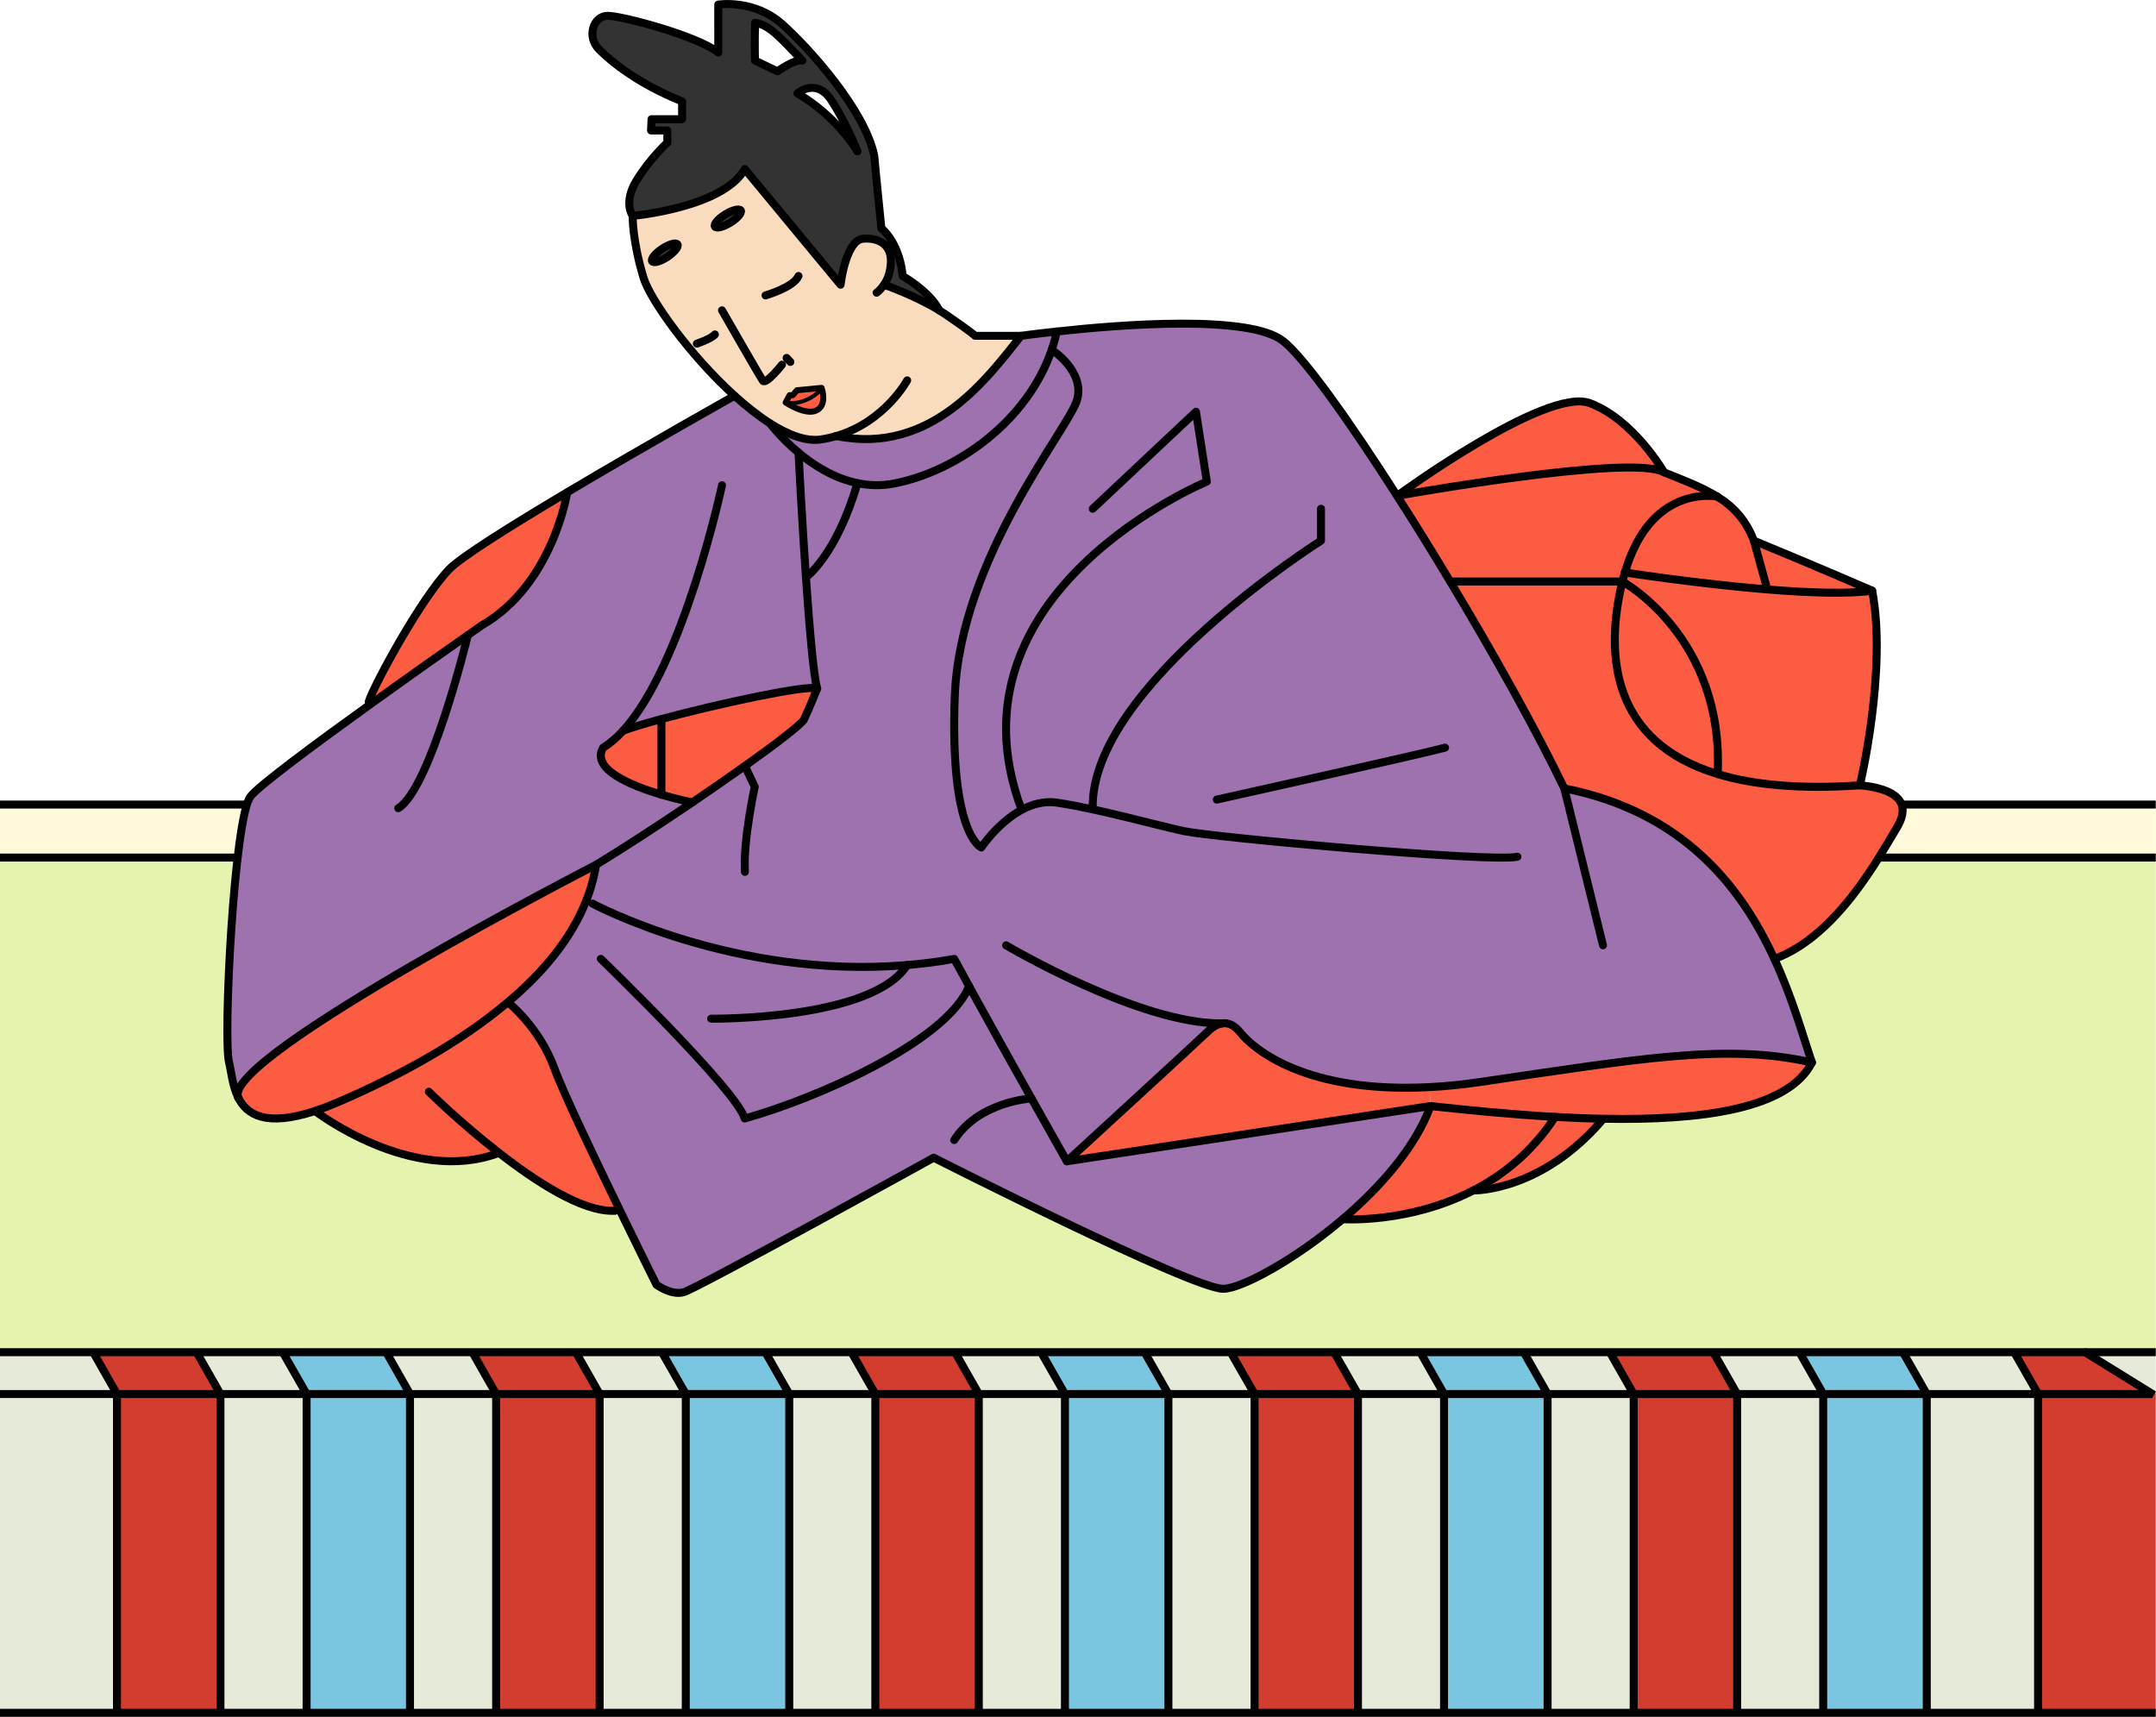 <?xml version="1.0" encoding="UTF-8"?>
<svg xmlns="http://www.w3.org/2000/svg" viewBox="0 0 270.03 215.03">
  <defs>
    <style>
      .cls-1 {
        fill: #7ac6e0;
      }

      .cls-1, .cls-2, .cls-3, .cls-4, .cls-5, .cls-6, .cls-7, .cls-8, .cls-9 {
        stroke-width: 0px;
      }

      .cls-2 {
        fill: #f9dbbd;
      }

      .cls-10 {
        stroke-miterlimit: 10;
      }

      .cls-10, .cls-11, .cls-12, .cls-13 {
        fill: none;
        stroke: #000;
      }

      .cls-11 {
        stroke-width: .75px;
      }

      .cls-11, .cls-12, .cls-13 {
        stroke-linecap: round;
        stroke-linejoin: round;
      }

      .cls-3 {
        fill: #e5ebd8;
      }

      .cls-4 {
        fill: #fc5c42;
      }

      .cls-12 {
        stroke-width: .5px;
      }

      .cls-5 {
        fill: #333;
      }

      .cls-6 {
        fill: #d33d30;
      }

      .cls-7 {
        fill: #fffada;
      }

      .cls-8 {
        fill: #e4f4ae;
      }

      .cls-9 {
        fill: #9e72af;
      }
    </style>
  </defs>
  <g id="_レイヤー_3" data-name="レイヤー 3">
    <g>
      <polygon class="cls-3" points="270 169.28 270 174.53 261.58 169.28 270 169.28"/>
      <rect class="cls-3" x="241.73" y="174.53" width="13.97" height="40"/>
      <polygon class="cls-3" points="252.7 169.28 255.7 174.53 241.73 174.53 238.74 169.28 252.7 169.28"/>
      <rect class="cls-3" x="217.95" y="174.53" width="10.8" height="40"/>
      <polygon class="cls-3" points="225.76 169.28 228.75 174.53 217.95 174.53 214.95 169.28 225.76 169.28"/>
      <rect class="cls-3" x="194.16" y="174.53" width="10.8" height="40"/>
      <polygon class="cls-3" points="201.97 169.28 204.96 174.53 194.16 174.53 191.16 169.28 201.97 169.28"/>
      <rect class="cls-3" x="170.37" y="174.53" width="10.8" height="40"/>
      <polygon class="cls-3" points="178.18 169.28 181.17 174.53 170.37 174.53 167.38 169.28 178.18 169.28"/>
      <rect class="cls-3" x="146.59" y="174.53" width="10.81" height="40"/>
      <polygon class="cls-3" points="154.4 169.28 157.4 174.53 146.59 174.53 143.6 169.28 154.4 169.28"/>
      <rect class="cls-3" x="122.8" y="174.53" width="10.81" height="40"/>
      <polygon class="cls-3" points="130.61 169.28 133.61 174.53 122.8 174.53 119.81 169.28 130.61 169.28"/>
      <rect class="cls-3" x="99.01" y="174.53" width="10.81" height="40"/>
      <polygon class="cls-3" points="106.82 169.28 109.82 174.53 99.01 174.53 96.03 169.28 106.82 169.28"/>
      <rect class="cls-3" x="75.23" y="174.53" width="10.81" height="40"/>
      <polygon class="cls-3" points="83.04 169.28 86.04 174.53 75.23 174.53 72.24 169.28 83.04 169.28"/>
      <rect class="cls-3" x="51.44" y="174.53" width="10.81" height="40"/>
      <polygon class="cls-3" points="59.26 169.28 62.25 174.53 51.44 174.53 48.45 169.28 59.26 169.28"/>
      <rect class="cls-3" x="27.66" y="174.53" width="10.81" height="40"/>
      <polygon class="cls-3" points="35.47 169.28 38.46 174.53 27.66 174.53 24.67 169.28 35.47 169.28"/>
      <rect class="cls-3" y="174.53" width="14.68" height="40"/>
      <polygon class="cls-3" points="11.69 169.28 14.68 174.53 0 174.53 0 169.28 11.69 169.28"/>
      <rect class="cls-6" x="255.7" y="174.53" width="14.3" height="40"/>
      <polygon class="cls-8" points="270 107.4 270 169.28 261.58 169.28 252.7 169.28 238.74 169.28 225.76 169.28 214.95 169.28 201.97 169.28 191.16 169.28 178.18 169.28 167.38 169.28 154.4 169.28 143.6 169.28 130.61 169.28 119.81 169.28 106.82 169.28 96.03 169.28 83.04 169.28 72.24 169.28 59.26 169.28 48.45 169.28 35.47 169.28 24.67 169.28 11.69 169.28 0 169.28 0 107.69 270 107.4"/>
      <polygon class="cls-7" points="270 106.66 270 107.4 0 107.69 37.01 107.4 254.2 106.66 270 106.66"/>
      <polygon class="cls-7" points="270 100.57 270 106.66 254.2 106.66 37.01 107.4 0 107.69 0 106.61 0 100.57 270 100.57"/>
      <polygon class="cls-6" points="270 174.53 255.7 174.53 252.7 169.28 261.58 169.28 270 174.53"/>
      <rect class="cls-1" x="228.75" y="174.53" width="12.99" height="40"/>
      <polygon class="cls-1" points="238.74 169.28 241.73 174.53 228.75 174.53 225.76 169.28 238.74 169.28"/>
      <rect class="cls-6" x="204.96" y="174.53" width="12.99" height="40"/>
      <polygon class="cls-6" points="214.95 169.28 217.95 174.53 204.96 174.53 201.97 169.28 214.95 169.28"/>
      <rect class="cls-1" x="181.17" y="174.53" width="12.99" height="40"/>
      <polygon class="cls-1" points="191.16 169.28 194.16 174.53 181.17 174.53 178.18 169.28 191.16 169.28"/>
      <rect class="cls-6" x="157.4" y="174.53" width="12.98" height="40"/>
      <polygon class="cls-6" points="167.38 169.28 170.37 174.53 157.4 174.53 154.4 169.28 167.38 169.28"/>
      <rect class="cls-1" x="133.61" y="174.53" width="12.98" height="40"/>
      <polygon class="cls-1" points="143.6 169.28 146.59 174.53 133.61 174.53 130.61 169.28 143.6 169.28"/>
      <rect class="cls-6" x="109.82" y="174.53" width="12.98" height="40"/>
      <polygon class="cls-6" points="119.81 169.28 122.8 174.53 109.82 174.53 106.82 169.28 119.81 169.28"/>
      <rect class="cls-1" x="86.04" y="174.53" width="12.98" height="40"/>
      <polygon class="cls-1" points="96.03 169.28 99.01 174.53 86.04 174.53 83.04 169.28 96.03 169.28"/>
      <rect class="cls-6" x="62.25" y="174.53" width="12.98" height="40"/>
      <polygon class="cls-6" points="72.24 169.28 75.23 174.53 62.25 174.53 59.26 169.28 72.24 169.28"/>
      <rect class="cls-1" x="38.46" y="174.53" width="12.98" height="40"/>
      <polygon class="cls-1" points="48.45 169.28 51.44 174.53 38.46 174.53 35.47 169.28 48.45 169.28"/>
      <rect class="cls-6" x="14.68" y="174.53" width="12.98" height="40"/>
      <polygon class="cls-6" points="24.67 169.28 27.66 174.53 14.68 174.53 11.69 169.28 24.67 169.28"/>
    </g>
    <g>
      <polyline class="cls-10" points="0 169.36 11.67 169.36 24.62 169.36 35.41 169.36 48.37 169.36 59.16 169.36 72.12 169.36 82.9 169.36 95.86 169.36 106.64 169.36 119.61 169.36 130.39 169.36 143.35 169.36 154.13 169.36 167.09 169.36 177.88 169.36 190.84 169.36 201.62 169.36 214.58 169.36 225.37 169.36 238.33 169.36 252.27 169.36 261.13 169.36 269.77 174.71"/>
      <polyline class="cls-10" points="270 214.53 255.26 214.53 241.32 214.53 228.35 214.53 217.57 214.53 204.61 214.53 193.83 214.53 180.86 214.53 170.08 214.53 157.13 214.53 146.34 214.53 133.38 214.53 122.59 214.53 109.63 214.53 98.85 214.53 85.89 214.53 75.1 214.53 62.14 214.53 51.35 214.53 38.4 214.53 27.61 214.53 14.65 214.53 0 214.53"/>
      <polyline class="cls-10" points="252.27 169.36 255.26 174.6 255.26 214.53"/>
      <polyline class="cls-10" points="238.33 169.36 241.32 174.6 241.32 214.53"/>
      <polyline class="cls-10" points="225.37 169.36 228.35 174.6 228.35 214.53"/>
      <polyline class="cls-10" points="214.58 169.36 217.57 174.6 217.57 214.53"/>
      <polyline class="cls-10" points="201.62 169.36 204.61 174.6 204.61 214.53"/>
      <polyline class="cls-10" points="190.84 169.36 193.83 174.6 193.83 214.53"/>
      <polyline class="cls-10" points="177.88 169.36 180.86 174.6 180.86 214.53"/>
      <polyline class="cls-10" points="167.09 169.36 170.08 174.6 170.08 214.53"/>
      <polyline class="cls-10" points="154.13 169.36 157.13 174.6 157.13 214.53"/>
      <polyline class="cls-10" points="143.35 169.36 146.34 174.6 146.34 214.53"/>
      <polyline class="cls-10" points="130.39 169.36 133.38 174.6 133.38 214.53"/>
      <polyline class="cls-10" points="119.61 169.36 122.59 174.6 122.59 214.53"/>
      <polyline class="cls-10" points="106.64 169.36 109.63 174.6 109.63 214.53"/>
      <polyline class="cls-10" points="95.86 169.36 98.85 174.6 98.85 214.53"/>
      <polyline class="cls-10" points="82.9 169.36 85.89 174.6 85.89 214.53"/>
      <polyline class="cls-10" points="72.12 169.36 75.1 174.6 75.1 214.53"/>
      <polyline class="cls-10" points="59.16 169.36 62.14 174.6 62.14 214.53"/>
      <polyline class="cls-10" points="48.37 169.36 51.35 174.6 51.35 214.53"/>
      <polyline class="cls-10" points="35.41 169.36 38.4 174.6 38.4 214.53"/>
      <polyline class="cls-10" points="24.62 169.36 27.61 174.6 27.61 214.53"/>
      <polyline class="cls-10" points="11.67 169.36 14.65 174.6 14.65 214.53"/>
      <polyline class="cls-10" points="269.54 174.6 255.26 174.6 241.32 174.6 228.35 174.6 217.57 174.6 204.61 174.6 193.83 174.6 180.86 174.6 170.08 174.6 157.13 174.6 146.34 174.6 133.38 174.6 122.59 174.6 109.63 174.6 98.85 174.6 85.89 174.6 75.1 174.6 62.14 174.6 51.35 174.6 38.4 174.6 27.61 174.6 14.65 174.6 0 174.6"/>
      <line class="cls-10" x1="261.13" y1="169.36" x2="270" y2="169.36"/>
      <line class="cls-10" y1="100.77" x2="270" y2="100.77"/>
      <line class="cls-10" y1="107.41" x2="270" y2="107.41"/>
    </g>
  </g>
  <g id="_レイヤー_2" data-name="レイヤー 2">
    <g>
      <g>
        <path class="cls-4" d="m232.94,98.36c4.34.38,6.64,2.04,4.6,5.36s-7.37,13.49-15.3,16.38h-.01c-4.09-8.9-11.32-18.39-26.31-21.36-3.5-7.27-8.8-16.77-14.29-25.91h21.57c-2.29,9.35-1.23,20.13,11.93,24.12,4.44,1.35,10.27,1.93,17.81,1.41Z"/>
        <path class="cls-4" d="m234.48,73.98c1.91,9.95-1.54,24.38-1.54,24.38-7.54.52-13.37-.06-17.81-1.41.83-17.16-11.93-24.12-11.93-24.12.1-.39.2-.77.3-1.13h.01c.35.06,9.19,1.41,17.75,2.12,5.13.42,10.17.61,13.22.16Z"/>
        <path class="cls-4" d="m219.67,67.72c8.68,3.58,14.81,6.26,14.81,6.26-3.05.45-8.09.26-13.22-.16l.02-.23-1.61-5.87Z"/>
        <path class="cls-9" d="m93.3,95.93c3.76-2.67,6.65-4.88,7.36-5.74,0,0,.79-1.66,1.69-3.96-.46-1.52-.97-7.64-1.41-13.92,0,0,3.81-2.72,6.45-11.8,1.43.3,2.95.36,4.53.06,8-1.53,16.79-7.89,19.8-16.76.26-.74.47-1.51.64-2.29,7.94-.87,24.05-2.15,28.33,1.18,2.58,2.01,8.14,9.77,14.29,19.4,2.18,3.4,4.43,7.03,6.65,10.73,5.49,9.14,10.79,18.64,14.29,25.91,14.99,2.97,22.22,12.46,26.31,21.36,2.27,4.9,3.57,9.63,4.71,12.98-10.59-2.42-21.44-.51-41.49,2.43-2.29.34-4.43.55-6.42.65-15.4.8-21.96-4.69-23.7-6.85-.79-.97-1.56-1.26-2.29-1.13h0c-.66.11-1.3.56-1.88,1.13-1.23,1.2-17.53,16.14-17.53,16.14,0,0-1.91-3.38-4.43-7.87-2.42-4.32-5.4-9.66-7.82-14.06h0c-.68-1.24-1.3-2.39-1.86-3.42-1.99.36-3.96.61-5.89.77-21.72,1.84-39.42-7.7-39.42-7.7l-.79-.33c.58-1.46,1-2.96,1.24-4.52,3.31-2.02,7.77-4.91,12.06-7.82,2.31-1.57,4.57-3.14,6.59-4.57Z"/>
        <path class="cls-4" d="m219.67,67.72l1.61,5.87-.02.23c-8.56-.71-17.4-2.06-17.75-2.12,3.18-10.88,11.02-9.61,11.55-9.51.02,0,.03,0,.03,0,2.03,1.27,3.57,2.9,4.58,5.52Z"/>
        <path class="cls-4" d="m185.45,135.51c20.05-2.94,30.9-4.85,41.49-2.43-2.97,5.85-13.94,7.28-26.17,7.04-1.98-.03-3.99-.12-6-.23-5.36-.3-10.74-.83-15.61-1.36l-.13-2.37c1.99-.1,4.13-.31,6.42-.65Z"/>
        <path class="cls-4" d="m203.2,72.83s12.76,6.96,11.93,24.12c-13.16-3.99-14.22-14.77-11.93-24.12Z"/>
        <path class="cls-4" d="m215.06,62.19c-.53-.1-8.37-1.37-11.55,9.51h-.01c-.1.36-.2.74-.3,1.13h-21.57c-2.22-3.7-4.47-7.33-6.65-10.73h0s29.52-5.31,33.44-2.93c2.59,1.03,4.8,1.88,6.63,3.02Z"/>
        <path class="cls-4" d="m199.11,50.49c5.49,2.04,9.32,8.68,9.32,8.68-3.92-2.38-33.44,2.93-33.44,2.93,0,0,18.63-13.66,24.12-11.61Z"/>
        <path class="cls-4" d="m200.77,140.12v.06c-7.63,8.96-15.91,8.93-16.24,8.92,3.69-1.91,7.37-4.81,10.24-9.21,2.01.11,4.02.2,6,.23Z"/>
        <path class="cls-4" d="m194.77,139.89c-2.87,4.4-6.55,7.3-10.24,9.21h-.01c-8.13,4.2-16.36,3.6-16.36,3.6,4.72-4.01,9.14-9.02,11-14.17,4.87.53,10.25,1.06,15.61,1.36Z"/>
        <path class="cls-4" d="m179.03,136.16l.13,2.37-45.54,6.92s16.3-14.94,17.53-16.14c.58-.57,1.22-1.02,1.88-1.13h0c.73-.13,1.5.16,2.29,1.13,1.74,2.16,8.3,7.65,23.7,6.85Z"/>
        <path class="cls-9" d="m113.62,120.87c1.93-.16,3.9-.41,5.89-.77.56,1.03,1.18,2.18,1.86,3.41h0c2.42,4.41,5.4,9.75,7.82,14.07,2.52,4.49,4.43,7.87,4.43,7.87l45.54-6.92c-1.86,5.15-6.28,10.16-11,14.17-6.13,5.2-12.75,8.72-14.96,8.72-3.92,0-36.26-16.42-36.26-16.42,0,0-29.7,16.42-31.32,16.85-1.61.42-3.4-.94-3.4-.94,0,0-1.94-3.89-4.32-8.78-3.26-6.7-7.36-15.28-8.45-18.28-1.87-5.19-5.83-8.32-5.83-8.32h-.01c4.37-3.68,7.91-7.91,9.8-12.69l.79.33s17.7,9.54,39.42,7.7Z"/>
        <path class="cls-9" d="m132.36,41.52c-.17.78-.38,1.55-.64,2.29-3.01,8.87-11.8,15.23-19.8,16.76-1.58.3-3.1.24-4.53-.06-2.94-.61-5.48-2.23-7.38-3.81h0c-2.24-1.87-3.58-3.68-3.58-3.68,2.32,1.47,4.54,2.3,6.39,2.02.68-.1,1.32-.25,1.93-.43h.01c11.97,2.46,19.03-7.44,23.12-12.55,0,0,1.76-.25,4.48-.54Z"/>
        <path class="cls-2" d="m110.72,35.66s3.82,1.31,6.92,3.21c.27.17.53.34.79.51,3.19,2.17,3.7,2.68,3.7,2.68h5.75c-4.09,5.11-11.15,15.01-23.12,12.55h-.01c-.61.18-1.25.33-1.93.43-1.85.28-4.07-.55-6.39-2.02-1.46-.94-2.96-2.12-4.43-3.45-5.51-4.99-10.54-11.96-11.4-14.78-1.44-4.77-1.36-7.75-1.36-7.75,0,0,11.32-1.02,14.04-5.87,5.2,6.3,12,14.49,12,14.49.34-2.75,1.32-5.51,2.64-5.73,1.32-.21,3.75.17,3.66,2.9-.04,1.29-.44,2.22-.86,2.83Zm-8.45,15.74c1.25-.62.77-2.38.65-2.75-.01-.05-.02-.07-.02-.07l-3.09.3-.51.61h-.4l-.5.92s2.48,1.68,3.87.99Zm-10.79-23.52c.89-.55,1.47-1.23,1.3-1.52-.18-.28-1.05-.06-1.94.49-.9.56-1.48,1.24-1.3,1.52.18.29,1.04.07,1.94-.49Zm-7.88,4.29c.87-.58,1.43-1.28,1.25-1.56-.19-.28-1.05-.03-1.92.55-.88.59-1.44,1.28-1.25,1.56.18.28,1.04.03,1.92-.55Z"/>
        <path class="cls-5" d="m107.37,18.92c-.15-.39-1.44-3.59-3.24-6.35-1.91-2.93-4.26-.87-4.26-.87,4.75,2.75,7.24,6.79,7.5,7.22Zm5.68,15.65c2.64,1.56,4.12,3.28,4.59,4.3-3.1-1.9-6.92-3.21-6.92-3.21.42-.61.82-1.54.86-2.83.09-2.73-2.34-3.11-3.66-2.9-1.32.22-2.3,2.98-2.64,5.73,0,0-6.8-8.19-12-14.49-2.72,4.85-14.04,5.87-14.04,5.87,0,0-1.21-1.64.45-4.38,1.66-2.75,3.89-4.79,3.89-4.79v-1.53h-2.04l.06-1.41h3.83v-2.23c-5.42-2.17-8.81-4.91-10.4-6.51-1.6-1.6-.7-4.21,1.08-4.21s11.17,2.49,13.85,4.59V.57s4.47-.7,7.98,2.43,10.41,10.85,11.56,16.53c.12,1.53.89,9.06.89,9.06,1.28,1.09,2.45,3.34,2.66,5.98Zm-15.68-25.64s2.23-1.59,3.13-1.34c-2.56-2.61-4.09-4.53-5.94-4.72-.06,3.38,0,4.72,0,4.72l2.81,1.34Z"/>
        <path class="cls-9" d="m107.39,60.51c-2.64,9.08-6.45,11.8-6.45,11.8-.52-7.53-.91-15.28-.93-15.61,1.9,1.58,4.44,3.2,7.38,3.81Z"/>
        <path class="cls-4" d="m102.92,48.65c.12.37.6,2.13-.65,2.75-1.39.69-3.87-.99-3.87-.99,2.36.46,4.32-1.36,4.52-1.76Z"/>
        <path class="cls-4" d="m102.9,48.58s0,.02.02.07c-.2.4-2.16,2.22-4.52,1.76l.5-.92h.4l.51-.61,3.09-.3Z"/>
        <path class="cls-9" d="m58.6,79.55h0c1.1-.78,1.75-1.23,1.75-1.23,8.93-5.15,10.69-16.66,10.69-16.66,9.88-5.88,20.96-12.09,20.96-12.09,1.47,1.33,2.97,2.51,4.43,3.45,0,0,1.34,1.81,3.58,3.67h0c.02.34.41,8.09.93,15.62.44,6.28.95,12.4,1.41,13.92-1.27-.49-12.51,1.94-19.51,3.83-2.14.58-3.88,1.1-4.82,1.48-.8.87-1.62,1.58-2.48,2.1-1.56,2.7,3.49,4.76,7.3,5.89,2.13.63,3.87.97,3.87.97-4.29,2.91-8.75,5.8-12.06,7.82,0,0-46.32,23.82-44.86,29.04-.7-1.45-.82-3.17-1.1-4.28-.77-3.06.64-30.64,2.68-33.32,1.01-1.33,8.12-6.59,15.03-11.56,4.9-3.53,9.7-6.91,12.2-8.65Z"/>
        <path class="cls-4" d="m82.84,90.06c7-1.89,18.24-4.32,19.51-3.83-.9,2.3-1.69,3.96-1.69,3.96-.71.86-3.6,3.07-7.36,5.74-2.02,1.43-4.28,3-6.59,4.57,0,0-1.74-.34-3.87-.97v-9.47Z"/>
        <path class="cls-5" d="m92.78,26.36c.17.29-.41.97-1.3,1.52-.9.56-1.76.78-1.94.49-.18-.28.4-.96,1.3-1.52.89-.55,1.76-.77,1.94-.49Z"/>
        <path class="cls-5" d="m84.85,30.61c.18.28-.38.98-1.25,1.56-.88.58-1.74.83-1.92.55-.19-.28.37-.97,1.25-1.56.87-.58,1.73-.83,1.92-.55Z"/>
        <path class="cls-4" d="m82.84,90.06v9.47c-3.81-1.13-8.86-3.19-7.3-5.89.86-.52,1.68-1.23,2.48-2.1.94-.38,2.68-.9,4.82-1.48Z"/>
        <path class="cls-4" d="m62.49,144.39h0c-10.89,4.13-23.03-5.24-23.03-5.24.95-.32,2-.72,3.15-1.22,7.04-3.05,14.84-7.18,21.01-12.41h.01s3.96,3.14,5.83,8.33c1.09,3,5.19,11.58,8.45,18.28l-1.25-.48c-3.86,0-9.46-3.59-14.16-7.26Z"/>
        <path class="cls-4" d="m74.65,108.32c-.24,1.56-.66,3.06-1.24,4.52-1.89,4.78-5.43,9.01-9.8,12.68-6.17,5.23-13.97,9.36-21.01,12.41-1.15.5-2.2.9-3.15,1.22-6.14,2.02-8.54.48-9.62-1.69-.01-.03-.03-.06-.04-.1-1.46-5.22,44.86-29.04,44.86-29.04Z"/>
        <path class="cls-4" d="m71.04,61.66s-1.76,11.51-10.69,16.66c0,0-.65.45-1.75,1.22h0c-2.5,1.75-7.3,5.13-12.2,8.66l-.22-.31c.64-2.04,6.51-12.89,10.08-16.59,1.48-1.54,7.83-5.51,14.78-9.64Z"/>
      </g>
      <g>
        <path class="cls-13" d="m104.75,54.61c-.61.18-1.25.33-1.93.43-1.85.28-4.07-.55-6.39-2.02-1.46-.94-2.96-2.12-4.43-3.45-5.51-4.99-10.54-11.96-11.4-14.78-1.44-4.77-1.36-7.75-1.36-7.75,0,0,11.32-1.02,14.04-5.87,5.2,6.3,12,14.49,12,14.49.34-2.75,1.32-5.51,2.64-5.73,1.32-.21,3.75.17,3.66,2.9-.04,1.29-.44,2.22-.86,2.83-.46.69-.93,1-.93,1"/>
        <path class="cls-13" d="m113.62,47.64s-2.8,5.19-8.86,6.97"/>
        <path class="cls-13" d="m110.72,35.66s3.82,1.31,6.92,3.21c.27.17.53.34.79.51,3.19,2.17,3.7,2.68,3.7,2.68h5.75c-4.09,5.11-11.15,15.01-23.12,12.55h-.01"/>
        <path class="cls-13" d="m87.28,43.04s1.79-.6,2.26-1.15"/>
        <path class="cls-13" d="m95.88,37s3.53-1.02,4.13-2.43"/>
        <path class="cls-13" d="m90.43,38.87s4.73,8.26,5.11,8.81,2.4-2,2.4-2"/>
        <line class="cls-13" x1="98.52" y1="44.83" x2="98.99" y2="45.33"/>
        <path class="cls-11" d="m98.4,50.41l.5-.92h.4l.51-.61,3.09-.3s0,.02.02.07c.12.37.6,2.13-.65,2.75-1.39.69-3.87-.99-3.87-.99Z"/>
        <path class="cls-12" d="m98.4,50.41c2.36.46,4.32-1.36,4.52-1.76"/>
        <path class="cls-13" d="m79.24,27.04s-1.21-1.64.45-4.38c1.66-2.75,3.89-4.79,3.89-4.79v-1.53h-2.04l.06-1.41h3.83v-2.23c-5.42-2.17-8.81-4.91-10.4-6.51-1.6-1.6-.7-4.21,1.08-4.21s11.17,2.49,13.85,4.59V.57s4.47-.7,7.98,2.43,10.41,10.85,11.56,16.53c.12,1.53.89,9.06.89,9.06,1.28,1.09,2.45,3.34,2.66,5.98,2.64,1.56,4.12,3.28,4.59,4.3"/>
        <path class="cls-13" d="m94.56,7.59l2.81,1.34s2.23-1.59,3.13-1.34c-2.56-2.61-4.09-4.53-5.94-4.72-.06,3.38,0,4.72,0,4.72Z"/>
        <path class="cls-13" d="m107.37,18.92s.01.02.01.03h.01"/>
        <path class="cls-13" d="m107.37,18.92c-.26-.43-2.75-4.47-7.5-7.22,0,0,2.35-2.06,4.26.87,1.8,2.76,3.09,5.96,3.24,6.35Z"/>
        <path class="cls-13" d="m92,49.57s-11.08,6.21-20.96,12.09c-6.95,4.13-13.3,8.1-14.78,9.64-3.57,3.7-9.44,14.55-10.08,16.59"/>
        <path class="cls-13" d="m29.83,137.46s.04.08.06.12"/>
        <path class="cls-13" d="m74.65,108.32s-46.32,23.82-44.86,29.04"/>
        <path class="cls-13" d="m39.45,139.15s12.14,9.37,23.03,5.25"/>
        <path class="cls-13" d="m53.71,136.74s3.9,3.86,8.78,7.65c4.7,3.67,10.3,7.26,14.16,7.26.13,0,.25,0,.38,0"/>
        <path class="cls-13" d="m63.62,125.53s3.96,3.13,5.83,8.32c1.09,3,5.19,11.58,8.45,18.28,2.38,4.89,4.32,8.78,4.32,8.78,0,0,1.79,1.36,3.4.94,1.62-.43,31.32-16.85,31.32-16.85,0,0,32.34,16.42,36.26,16.42,2.21,0,8.83-3.52,14.96-8.72,4.72-4.01,9.14-9.02,11-14.17,4.87.53,10.25,1.06,15.61,1.36,2.01.11,4.02.2,6,.23,12.23.24,23.2-1.19,26.17-7.04-1.14-3.35-2.44-8.08-4.71-12.98-4.09-8.9-11.32-18.39-26.31-21.36-3.5-7.27-8.8-16.77-14.29-25.91-2.22-3.7-4.47-7.33-6.65-10.73-6.15-9.63-11.71-17.39-14.29-19.4-4.28-3.33-20.39-2.05-28.33-1.18-2.72.29-4.48.54-4.48.54"/>
        <path class="cls-13" d="m215.06,62.19c-1.83-1.14-4.04-1.99-6.63-3.02,0,0-3.83-6.64-9.32-8.68-5.49-2.05-24.12,11.61-24.12,11.61,0,0,29.52-5.31,33.44-2.93"/>
        <path class="cls-13" d="m222.24,120.1c7.93-2.89,13.26-13.06,15.3-16.38s-.26-4.98-4.6-5.36c0,0,3.45-14.43,1.54-24.38,0,0-6.13-2.68-14.81-6.26-1.01-2.62-2.55-4.25-4.58-5.52"/>
        <path class="cls-13" d="m203.5,71.7c-.1.36-.2.74-.3,1.13-2.29,9.35-1.23,20.13,11.93,24.12,4.44,1.35,10.27,1.93,17.81,1.41"/>
        <path class="cls-13" d="m215.09,62.2s-.01,0-.03,0c-.53-.1-8.37-1.37-11.55,9.51"/>
        <line class="cls-13" x1="219.67" y1="67.72" x2="221.28" y2="73.59"/>
        <path class="cls-13" d="m203.5,71.7h.01c.35.06,9.19,1.41,17.75,2.12,5.13.42,10.17.61,13.22.16"/>
        <path class="cls-13" d="m181.63,72.83h21.57s12.76,6.96,11.93,24.12"/>
        <path class="cls-13" d="m165.45,63.72v4s-28.93,18.26-28.59,33.51"/>
        <path class="cls-13" d="m136.86,63.72l12.93-12.15,1.36,8.75s-33.27,13.74-23.27,40.91"/>
        <path class="cls-13" d="m100.01,56.7c1.9,1.58,4.44,3.2,7.38,3.81,1.43.3,2.95.36,4.53.06,8-1.53,16.79-7.89,19.8-16.76.26-.74.47-1.51.64-2.29"/>
        <path class="cls-13" d="m96.43,53.02s1.34,1.81,3.58,3.67"/>
        <path class="cls-13" d="m131.72,43.81s4.2,2.66,3.18,6.27c-1.02,3.6-14.68,19.81-15.32,37.17-.64,17.36,3.32,18.9,3.32,18.9,0,0,4.23-6.39,9.46-5.62,5.22.77,12.37,2.81,15.94,3.57,3.58.77,38.56,3.96,41.75,3.2"/>
        <path class="cls-13" d="m152.39,100.15s26.43-5.88,28.6-6.51"/>
        <path class="cls-13" d="m90.43,60.77s-4.78,22.45-12.41,30.77c-.8.87-1.62,1.58-2.48,2.1-1.56,2.7,3.49,4.76,7.3,5.89,2.13.63,3.87.97,3.87.97"/>
        <path class="cls-13" d="m100.01,56.69h0c.02.34.41,8.09.93,15.62.44,6.28.95,12.4,1.41,13.92"/>
        <path class="cls-13" d="m100.94,72.31s3.81-2.72,6.45-11.8"/>
        <path class="cls-13" d="m93.3,95.93l1.23,2.62s-1.47,6.69-1.23,10.65"/>
        <line class="cls-13" x1="82.84" y1="90.06" x2="82.84" y2="99.53"/>
        <path class="cls-13" d="m153.04,128.18c.73-.13,1.5.16,2.29,1.13,1.74,2.16,8.3,7.65,23.7,6.85,1.99-.1,4.13-.31,6.42-.65,20.05-2.94,30.9-4.85,41.49-2.43"/>
        <path class="cls-13" d="m121.37,123.52c2.42,4.4,5.4,9.74,7.82,14.06,2.52,4.49,4.43,7.87,4.43,7.87,0,0,16.3-14.94,17.53-16.14.58-.57,1.22-1.02,1.88-1.13"/>
        <path class="cls-13" d="m74.2,113.17s17.7,9.54,39.42,7.7c1.93-.16,3.9-.41,5.89-.77.56,1.03,1.18,2.18,1.86,3.41"/>
        <line class="cls-13" x1="133.62" y1="145.45" x2="179.16" y2="138.53"/>
        <path class="cls-13" d="m129.19,137.58s-6.56.35-9.68,5.21"/>
        <path class="cls-13" d="m75.25,120.1s16.99,16.4,18.02,19.99c8.69-2.41,25.27-9.55,28.1-16.57h0"/>
        <path class="cls-13" d="m89.07,127.59s20.13.22,24.55-6.72"/>
        <path class="cls-13" d="m126.01,118.4s16.67,9.88,27.02,9.78h0"/>
        <path class="cls-13" d="m184.53,149.1c3.69-1.91,7.37-4.81,10.24-9.21"/>
        <path class="cls-13" d="m168.16,152.7s8.23.6,16.36-3.6"/>
        <path class="cls-13" d="m184.52,149.1h.01c.33.01,8.61.04,16.24-8.92"/>
        <line class="cls-13" x1="195.92" y1="98.74" x2="200.77" y2="118.4"/>
        <path class="cls-13" d="m58.6,79.55c-.13.53-4.7,19.23-8.72,21.68"/>
        <path class="cls-13" d="m71.04,61.66s-1.76,11.51-10.69,16.66c0,0-.65.45-1.75,1.22h0c-2.5,1.75-7.3,5.13-12.2,8.66-6.91,4.97-14.02,10.23-15.03,11.56-2.04,2.68-3.45,30.26-2.68,33.32.28,1.11.4,2.83,1.1,4.28.01.04.03.07.04.1,1.08,2.17,3.48,3.71,9.62,1.69.95-.32,2-.72,3.15-1.22,7.04-3.05,14.84-7.18,21.01-12.41,4.37-3.67,7.91-7.9,9.8-12.68.58-1.46,1-2.96,1.24-4.52,3.31-2.02,7.77-4.91,12.06-7.82,2.31-1.57,4.57-3.14,6.59-4.57,3.76-2.67,6.65-4.88,7.36-5.74,0,0,.79-1.66,1.69-3.96-1.27-.49-12.51,1.94-19.51,3.83-2.14.58-3.88,1.1-4.82,1.48"/>
        <path class="cls-13" d="m92.78,26.36c.17.29-.41.97-1.3,1.52-.9.56-1.76.78-1.94.49-.18-.28.4-.96,1.3-1.52.89-.55,1.76-.77,1.94-.49Z"/>
        <path class="cls-13" d="m84.85,30.61c.18.28-.38.98-1.25,1.56-.88.58-1.74.83-1.92.55-.19-.28.37-.97,1.25-1.56.87-.58,1.73-.83,1.92-.55Z"/>
      </g>
    </g>
  </g>
</svg>